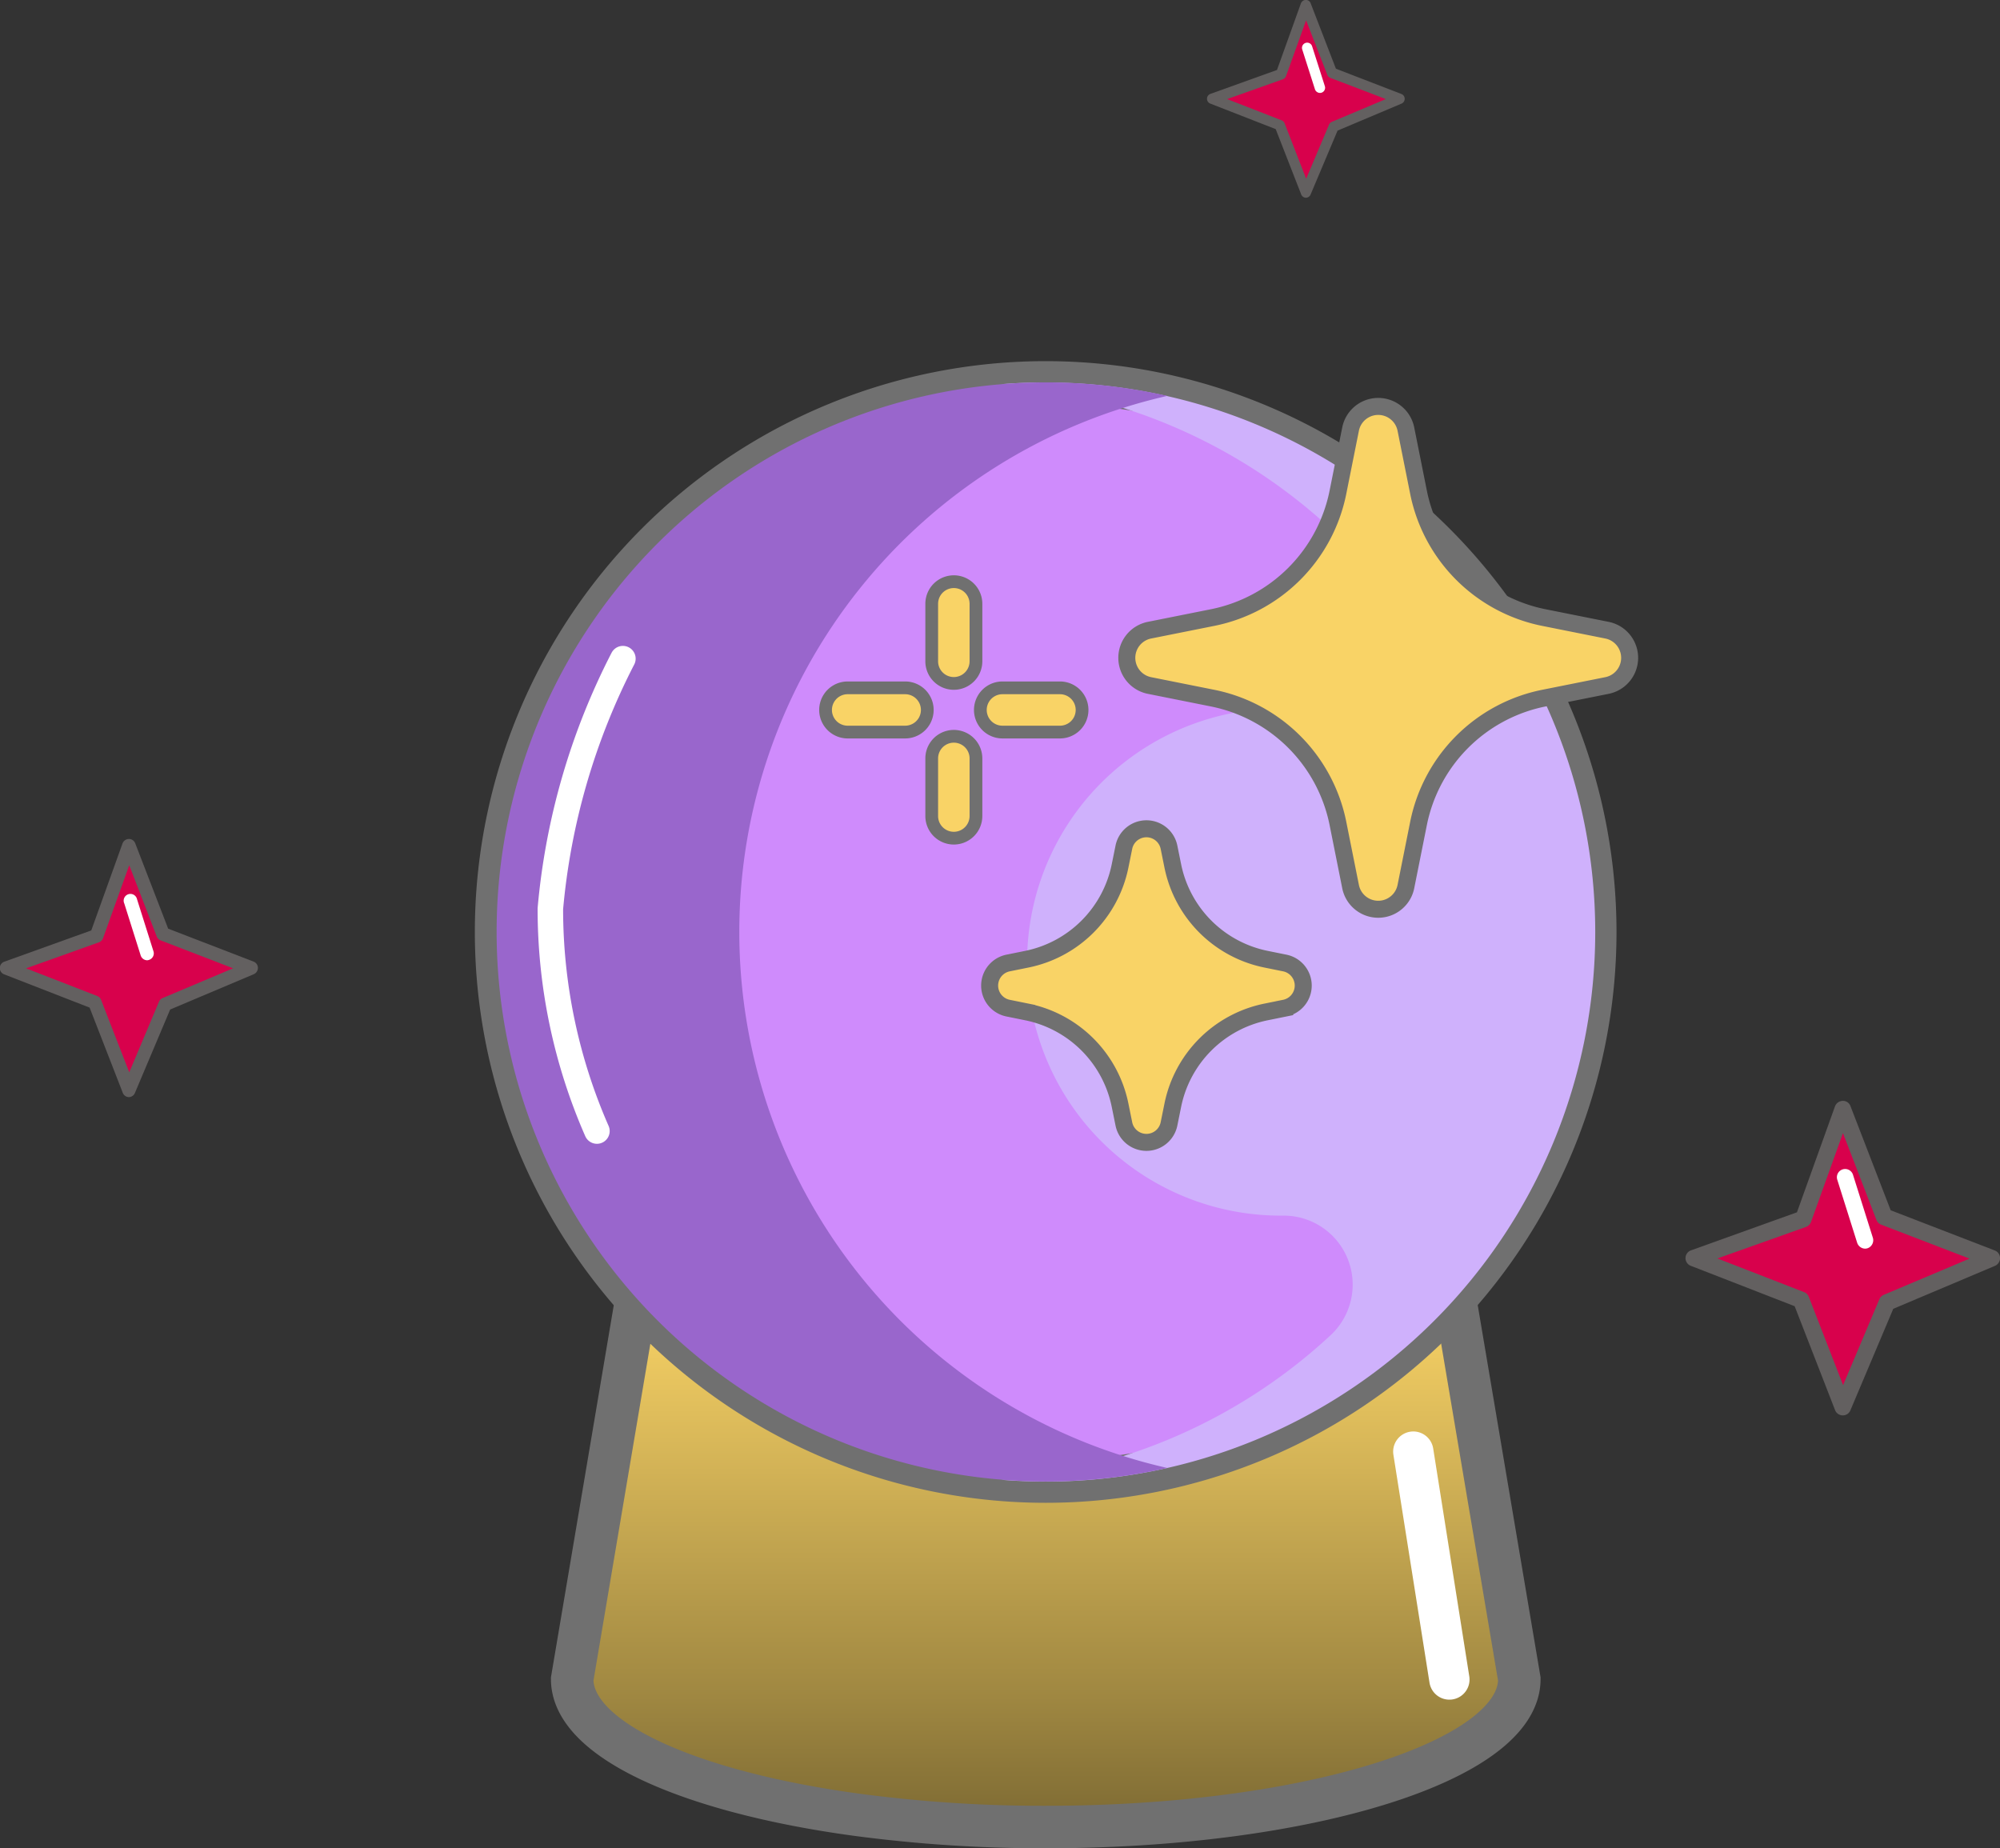 <svg xmlns="http://www.w3.org/2000/svg" xmlns:xlink="http://www.w3.org/1999/xlink" width="47.072" height="43.5" viewBox="0 0 47.072 43.5">
  <rect x="0" y="0" width="47.072" height="43.5" fill="#333333" stroke="none"/>
  <defs>
    <linearGradient id="linear-gradient" x1="0.5" x2="0.5" y2="1" gradientUnits="objectBoundingBox">
      <stop offset="0" stop-color="#f9d366"/>
      <stop offset="0.754" stop-color="#9f8741"/>
      <stop offset="1" stop-color="#7d6a33"/>
    </linearGradient>
  </defs>
  <g id="Group_16369" data-name="Group 16369" transform="translate(-936.631 -12)">
    <g id="Group_16264" data-name="Group 16264" transform="translate(19827.48 20656)">
      <g id="Group_16263" data-name="Group 16263" transform="translate(-18882 -20635)">
        <g id="bola-magica" transform="translate(2.827 0)">
          <path id="Path_27394" data-name="Path 27394" d="M104.3,333.689c0,1.922-4.99,3.481-11.146,3.481a33.159,33.159,0,0,1-4.465-.291c-3.934-.538-6.681-1.764-6.681-3.19l1.512-8.955h19.268Z" transform="translate(-80.217 -303.169)" stroke="#707070" stroke-width="1" fill="url(#linear-gradient)"/>
          <path id="Path_27395" data-name="Path 27395" d="M86.282,324.734h0Z" transform="translate(-82.982 -303.168)" fill="#d83" stroke="#707070" stroke-width="1"/>
          <path id="Path_27404" data-name="Path 27404" d="M12.935,0A12.935,12.935,0,1,1,0,12.935,12.935,12.935,0,0,1,12.935,0Z" transform="translate(0 0)" fill="#cf8bfc" stroke="#707070" stroke-width="1"/>
          <path id="Path_27396" data-name="Path 27396" d="M235.219,0q-.526,0-1.041.042a12.918,12.918,0,0,1,9.351,5.191,1.625,1.625,0,0,1-1.638,2.55,5.969,5.969,0,1,0-1.147,11.828h.053a1.624,1.624,0,0,1,1.135,2.808,12.883,12.883,0,0,1-7.754,3.41q.515.041,1.041.042a12.934,12.934,0,1,0,0-25.869Z" transform="translate(-222.284)" fill="#cfb1fc"/>
          <path id="Path_27397" data-name="Path 27397" d="M60.8,12.935A12.939,12.939,0,0,1,70.873.318a12.934,12.934,0,1,0,0,25.232A12.939,12.939,0,0,1,60.8,12.935Z" transform="translate(-55.076)" fill="#96c"/>
          <g id="Group_16262" data-name="Group 16262" transform="translate(7.755 0.548)">
            <path id="Path_27398" data-name="Path 27398" d="M288.146,15.131l1.5-.3a.664.664,0,0,0,0-1.3l-1.5-.3a3.762,3.762,0,0,1-2.939-2.939l-.3-1.5a.664.664,0,0,0-1.3,0l-.3,1.5a3.762,3.762,0,0,1-2.939,2.939l-1.5.3a.664.664,0,0,0,0,1.3l1.5.3a3.762,3.762,0,0,1,2.939,2.939l.3,1.5a.664.664,0,0,0,1.3,0l.3-1.5A3.762,3.762,0,0,1,288.146,15.131Z" transform="translate(-271.25 -8.246)" fill="#f9d366" stroke="#707070" stroke-width="0.4"/>
            <path id="Path_27399" data-name="Path 27399" d="M236.52,162.534l.439-.089a.542.542,0,0,0,0-1.063l-.439-.089a2.809,2.809,0,0,1-2.195-2.195l-.089-.439a.542.542,0,0,0-1.063,0l-.089.439a2.809,2.809,0,0,1-2.195,2.195l-.439.089a.542.542,0,0,0,0,1.063l.439.089a2.809,2.809,0,0,1,2.195,2.195l.089.439a.542.542,0,0,0,1.063,0l.089-.439A2.809,2.809,0,0,1,236.52,162.534Z" transform="translate(-226.153 -148.265)" fill="#f9d366" stroke="#707070" stroke-width="0.4"/>
            <path id="Path_27400" data-name="Path 27400" d="M209.988,73.023a.52.52,0,0,1-.52-.52V71.149a.52.52,0,0,1,1.041,0V72.5A.521.521,0,0,1,209.988,73.023Z" transform="translate(-206.97 -66.486)" fill="#f9d366" stroke="#707070" stroke-width="0.3"/>
            <path id="Path_27401" data-name="Path 27401" d="M209.988,127.877a.52.52,0,0,1-.52-.52V126a.52.52,0,1,1,1.041,0v1.353A.521.521,0,0,1,209.988,127.877Z" transform="translate(-206.97 -117.698)" fill="#f9d366" stroke="#707070" stroke-width="0.3"/>
            <path id="Path_27402" data-name="Path 27402" d="M228.582,109.284h-1.353a.52.52,0,0,1,0-1.041h1.353a.52.52,0,0,1,0,1.041Z" transform="translate(-223.066 -101.602)" fill="#f9d366" stroke="#707070" stroke-width="0.3"/>
            <path id="Path_27403" data-name="Path 27403" d="M173.726,109.284h-1.353a.52.52,0,1,1,0-1.041h1.353a.52.52,0,0,1,0,1.041Z" transform="translate(-171.853 -101.602)" fill="#f9d366" stroke="#707070" stroke-width="0.3"/>
          </g>
        </g>
        <path id="Path_27405" data-name="Path 27405" d="M7.478,0A15.912,15.912,0,0,0,2.447,3.5,13.008,13.008,0,0,0,.006,8.256" transform="translate(0 11.208) rotate(-39)" fill="none" stroke="#fff" stroke-linecap="round" stroke-linejoin="round" stroke-miterlimit="10" stroke-width="0.6"/>
        <path id="Path_27406" data-name="Path 27406" d="M5.605.348H.174A.174.174,0,0,1,.174,0H5.605a.174.174,0,1,1,0,.348Z" transform="translate(24.559 24.966) rotate(81)" fill="#fff" stroke="#fff" stroke-width="0.6"/>
      </g>
    </g>
    <g id="Group_16265" data-name="Group 16265" transform="translate(976.301 37.91)">
      <g id="Group_9352" data-name="Group 9352" transform="translate(0 0)">
        <path id="Path_9676" data-name="Path 9676" d="M476.026,285.31l.977,2.532,2.532.974-2.467,1.042-1.042,2.465-.98-2.524-2.527-.982,2.58-.926Z" transform="translate(-472.325 -285.115)" fill="#d8014c"/>
        <path id="Path_9677" data-name="Path 9677" d="M475.531,292.022h0a.193.193,0,0,1-.181-.124l-.951-2.445-2.445-.951a.194.194,0,0,1,.006-.364l2.493-.895.895-2.493a.2.2,0,0,1,.181-.13.187.187,0,0,1,.184.124l.946,2.451,2.45.946a.192.192,0,0,1,.124.178.2.2,0,0,1-.119.184l-2.394,1.011-1.011,2.394A.189.189,0,0,1,475.531,292.022Zm-2.95-3.693,2.041.793a.192.192,0,0,1,.11.11l.807,2.078.855-2.024a.189.189,0,0,1,.1-.1l2.021-.853-2.081-.8a.192.192,0,0,1-.11-.11l-.788-2.044-.751,2.089a.2.2,0,0,1-.119.119Zm2.024-.934Z" transform="translate(-471.83 -284.62)" fill="#636060"/>
      </g>
      <g id="Group_9353" data-name="Group 9353" transform="translate(3.557 1.598)">
        <line id="Line_78" data-name="Line 78" x2="0.471" y2="1.493" transform="translate(0.195 0.192)" fill="#d8014c"/>
        <path id="Path_9678" data-name="Path 9678" d="M485.1,292.16a.2.2,0,0,1-.186-.136l-.471-1.493a.194.194,0,0,1,.37-.116l.471,1.493a.2.2,0,0,1-.127.243A.182.182,0,0,1,485.1,292.16Z" transform="translate(-484.43 -290.28)" fill="#fff"/>
      </g>
    </g>
    <g id="Group_16266" data-name="Group 16266" transform="translate(936.631 31.746)">
      <g id="Group_9355" data-name="Group 9355">
        <path id="Path_9679" data-name="Path 9679" d="M356.708,258.86l.8,2.076,2.079.8-2.025.855-.853,2.023-.806-2.072-2.072-.806,2.116-.76Z" transform="translate(-353.67 -258.7)" fill="#d8014c"/>
        <path id="Path_9680" data-name="Path 9680" d="M356.178,264.246h0a.159.159,0,0,1-.148-.1l-.781-2.007-2.007-.781a.159.159,0,0,1,0-.3l2.046-.735.735-2.046a.163.163,0,0,1,.148-.107.159.159,0,0,1,.151.1l.776,2.011,2.012.776a.158.158,0,0,1,.1.146.162.162,0,0,1-.1.151l-1.965.83-.83,1.965A.16.16,0,0,1,356.178,264.246Zm-2.424-3.031,1.675.651a.158.158,0,0,1,.09.09l.663,1.706.7-1.662a.156.156,0,0,1,.086-.086l1.659-.7-1.708-.658a.158.158,0,0,1-.09-.09l-.647-1.678-.616,1.715a.162.162,0,0,1-.1.1Zm1.662-.767Z" transform="translate(-353.14 -258.17)" fill="#636060"/>
      </g>
      <g id="Group_9356" data-name="Group 9356" transform="translate(2.918 1.312)">
        <line id="Line_79" data-name="Line 79" x2="0.385" y2="1.226" transform="translate(0.162 0.158)" fill="#d8014c"/>
        <path id="Path_9681" data-name="Path 9681" d="M366.277,265.373a.164.164,0,0,1-.153-.111l-.387-1.226a.159.159,0,1,1,.3-.1l.387,1.226a.16.16,0,0,1-.1.2A.149.149,0,0,1,366.277,265.373Z" transform="translate(-365.73 -263.83)" fill="#fff"/>
      </g>
    </g>
    <g id="Group_16267" data-name="Group 16267" transform="translate(965.043 12)">
      <g id="Group_9358" data-name="Group 9358">
        <path id="Path_9682" data-name="Path 9682" d="M428.745,191.98l.612,1.592,1.592.612-1.551.655-.653,1.551-.618-1.589-1.587-.618,1.621-.582Z" transform="translate(-426.418 -191.857)" fill="#d8014c"/>
        <path id="Path_9683" data-name="Path 9683" d="M428.177,195.943h0a.122.122,0,0,1-.114-.078l-.6-1.537-1.537-.6a.122.122,0,0,1,0-.229l1.567-.563.563-1.567a.125.125,0,0,1,.114-.082.118.118,0,0,1,.115.078l.595,1.541,1.541.595a.121.121,0,0,1,.078.112.124.124,0,0,1-.075.115l-1.505.635-.635,1.505A.122.122,0,0,1,428.177,195.943Zm-1.857-2.322,1.283.5a.121.121,0,0,1,.069.069l.508,1.306.538-1.273a.119.119,0,0,1,.066-.066l1.271-.536-1.308-.5a.121.121,0,0,1-.069-.069l-.5-1.285-.472,1.313a.124.124,0,0,1-.075.075Zm1.274-.588Z" transform="translate(-425.85 -191.289)" fill="#636060"/>
      </g>
      <g id="Group_9359" data-name="Group 9359" transform="translate(2.235 1.004)">
        <line id="Line_80" data-name="Line 80" x2="0.295" y2="0.939" transform="translate(0.124 0.121)" fill="#d8014c"/>
        <path id="Path_9684" data-name="Path 9684" d="M438.859,198.129a.125.125,0,0,1-.117-.085l-.3-.939a.122.122,0,0,1,.08-.153.121.121,0,0,1,.153.08l.3.939a.122.122,0,0,1-.08.153A.115.115,0,0,1,438.859,198.129Z" transform="translate(-438.44 -196.946)" fill="#fff"/>
      </g>
    </g>
  </g>
</svg>
